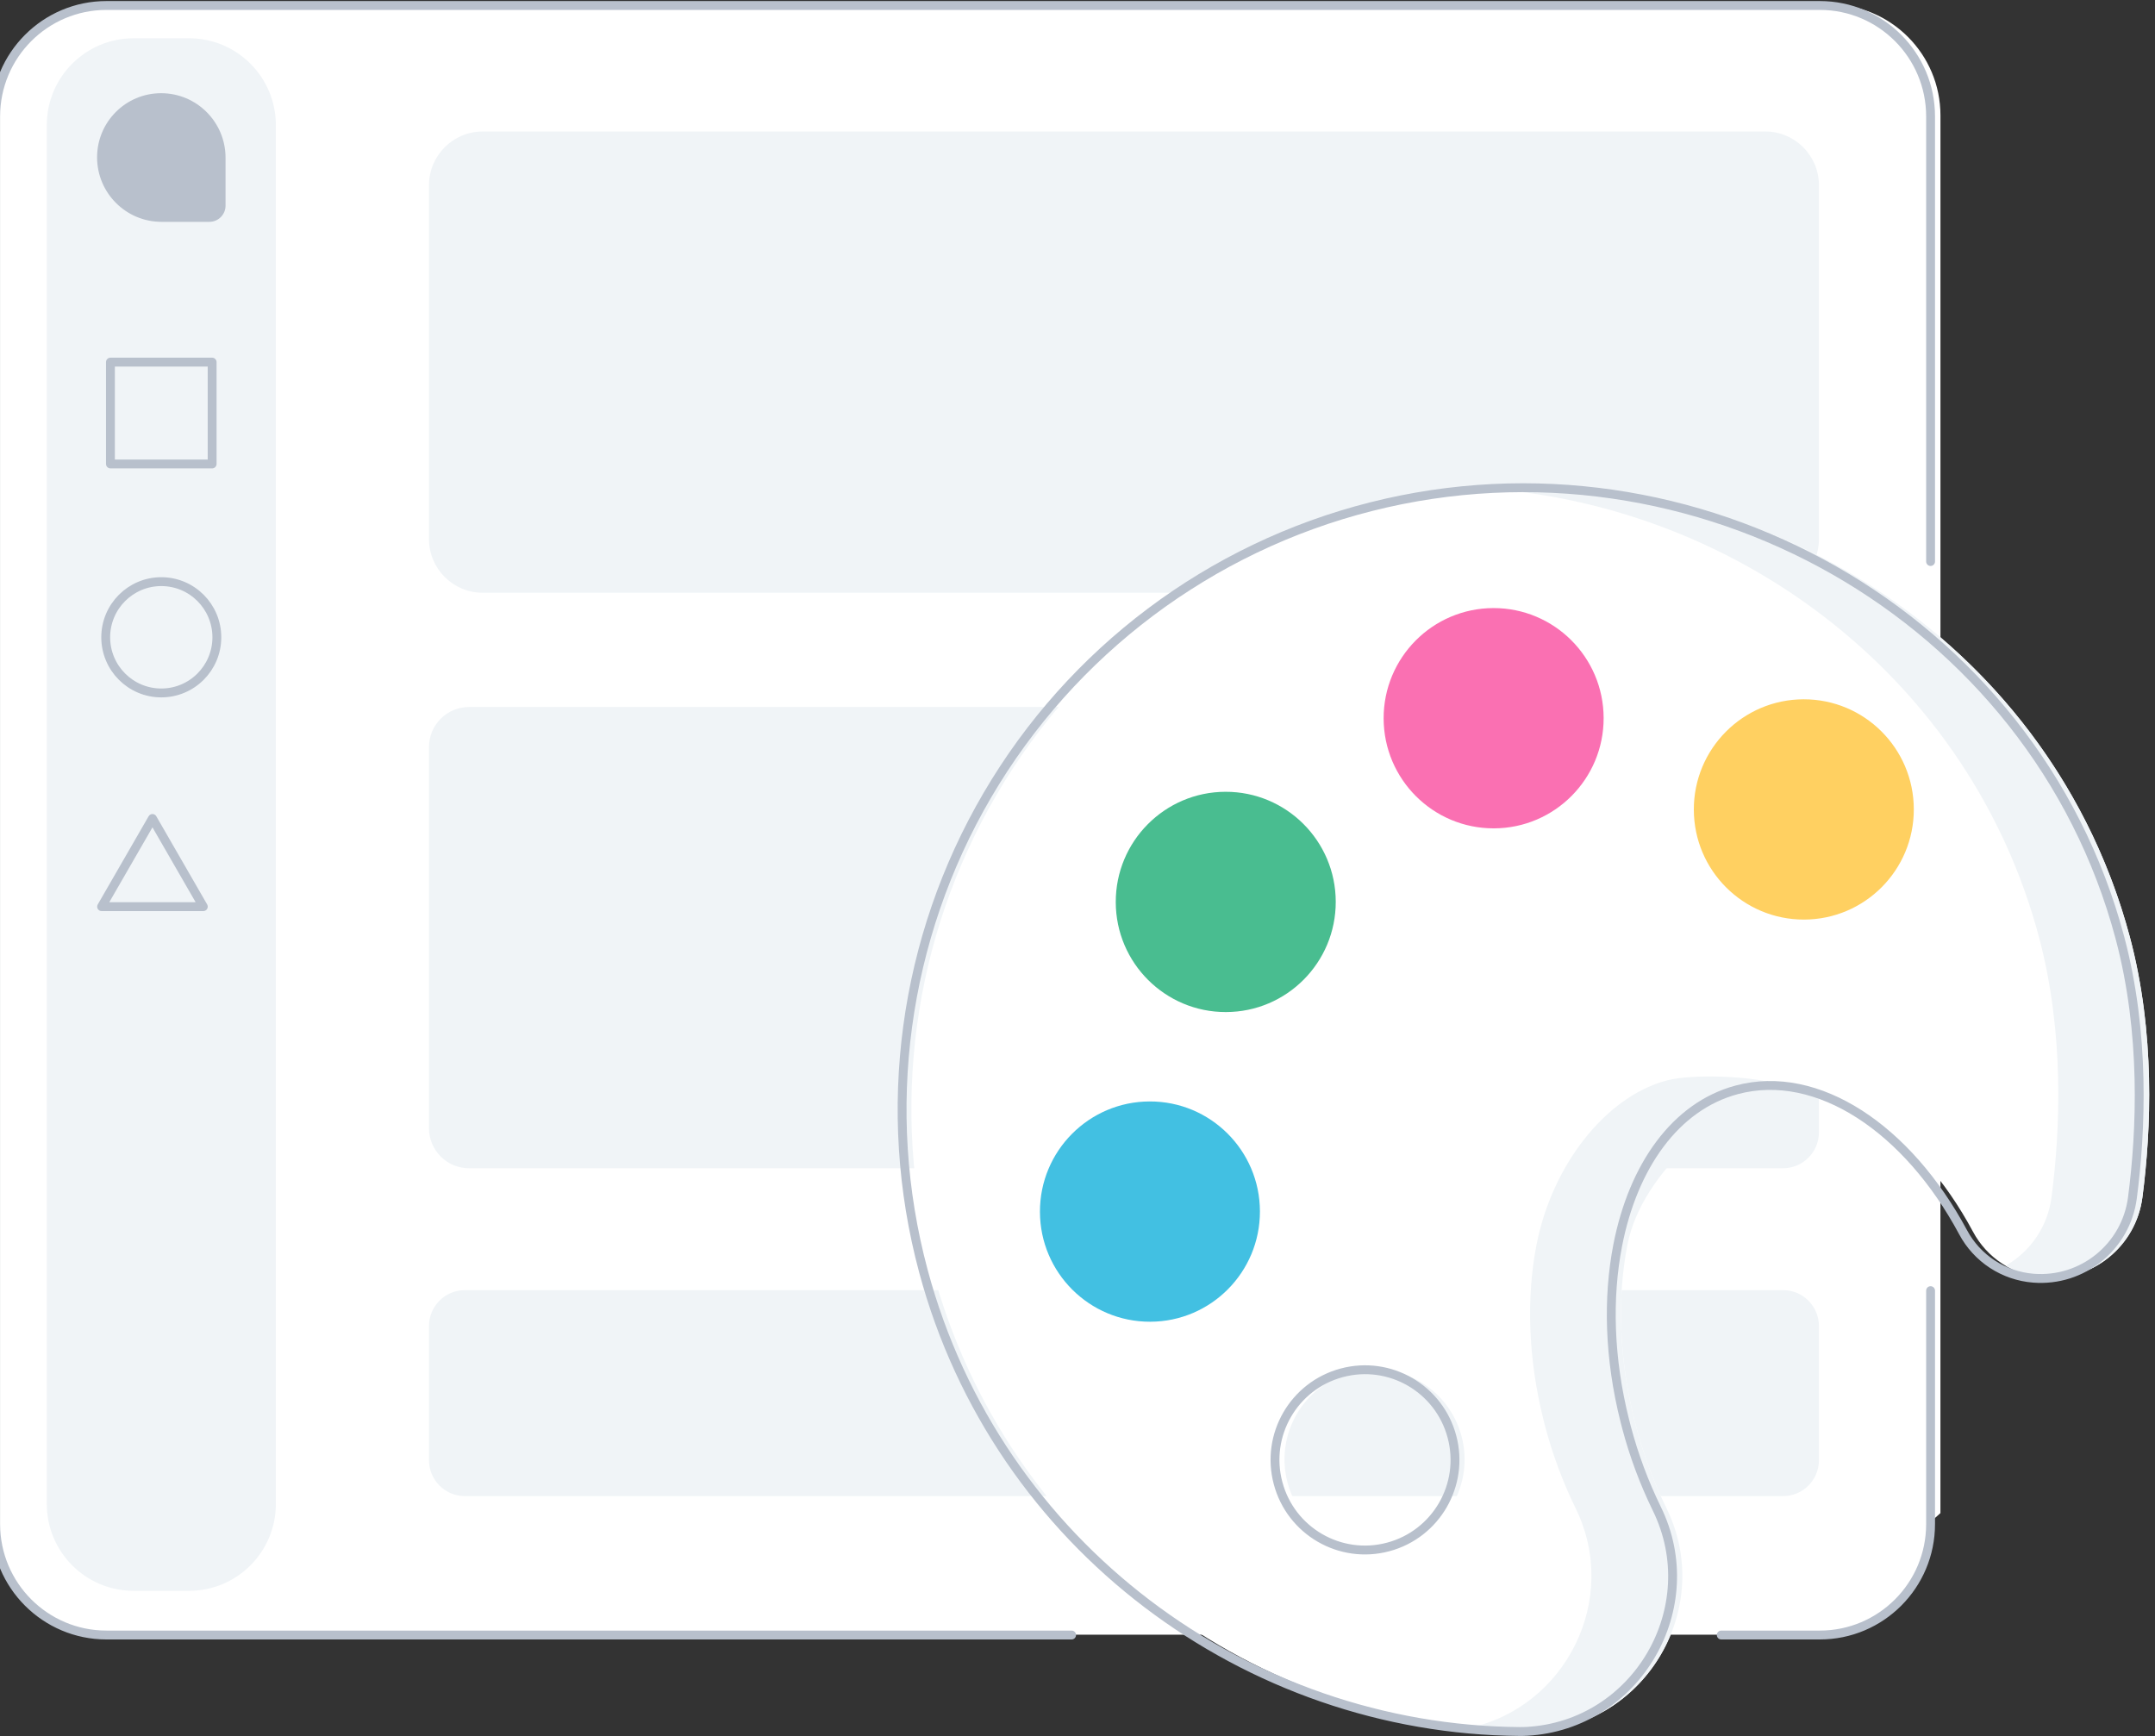 <?xml version="1.0" encoding="UTF-8"?>
<svg xmlns="http://www.w3.org/2000/svg" xmlns:xlink="http://www.w3.org/1999/xlink" width="319pt" height="257pt" viewBox="0 0 319 257" version="1.1">
<rect x="0" y="0" width="319" height="257" fill="#333333" stroke="none"/>
<g id="surface1">
<path style=" stroke:none;fill-rule:nonzero;fill:rgb(100%,100%,100%);fill-opacity:1;" d="M 287.242 83.004 L 287.242 17.09 C 287.242 8.016 279.895 0.656 270.832 0.656 L 17.066 0.656 C 8.004 0.656 0.656 8.016 0.656 17.09 L 0.656 225.555 C 0.656 234.633 8.004 241.988 17.066 241.988 L 267.016 241.988 L 287.238 223.992 Z M 287.242 83.004 "/>
<path style="fill-rule:nonzero;fill:rgb(100%,100%,100%);fill-opacity:1;stroke-width:2;stroke-linecap:round;stroke-linejoin:round;stroke:rgb(72.157%,75.294%,80%);stroke-opacity:1;stroke-miterlimit:4;" d="M 3669.757 -173.616 L 3451.972 -173.616 C 3438.165 -173.616 3426.971 -184.806 3426.971 -198.618 L 3426.971 -515.776 C 3426.971 -529.582 3438.165 -540.779 3451.972 -540.779 L 3838.587 -540.779 C 3852.393 -540.779 3863.588 -529.582 3863.588 -515.776 L 3863.588 -415.495 " transform="matrix(0.656,0,0,0.657,-2248.734,356.104)"/>
<path style=" stroke:none;fill-rule:nonzero;fill:rgb(94.118%,95.686%,96.863%);fill-opacity:1;" d="M 19.773 5.664 L 27.984 5.664 C 35.082 5.664 40.836 11.422 40.836 18.527 L 40.836 222.629 C 40.836 229.734 35.082 235.496 27.984 235.496 L 19.773 235.496 C 12.676 235.496 6.926 229.734 6.926 222.629 L 6.926 18.527 C 6.926 11.422 12.676 5.664 19.773 5.664 Z M 19.773 5.664 "/>
<path style="fill-rule:nonzero;fill:rgb(100%,100%,100%);fill-opacity:1;stroke-width:2;stroke-linecap:round;stroke-linejoin:round;stroke:rgb(72.157%,75.294%,80%);stroke-opacity:1;stroke-miterlimit:4;" d="M 3863.588 -251.213 L 3863.588 -198.612 C 3863.588 -184.806 3852.393 -173.616 3838.587 -173.616 L 3816.353 -173.616 " transform="matrix(0.656,0,0,0.657,-2248.734,356.104)"/>
<path style=" stroke:none;fill-rule:nonzero;fill:rgb(72.157%,75.294%,80%);fill-opacity:1;" d="M 30.996 32.84 L 23.91 32.84 C 18.641 32.84 14.371 28.562 14.371 23.289 C 14.371 18.047 18.613 13.797 23.848 13.797 C 29.117 13.797 33.387 18.074 33.387 23.348 L 33.387 30.441 C 33.387 31.766 32.316 32.84 30.996 32.84 Z M 30.996 32.84 "/>
<path style="fill:none;stroke-width:2;stroke-linecap:round;stroke-linejoin:round;stroke:rgb(72.157%,75.294%,80%);stroke-opacity:1;stroke-miterlimit:4;" d="M -0.002 -0.001 L 22.946 -0.001 L 22.946 22.945 L -0.002 22.945 Z M -0.002 -0.001 " transform="matrix(0.656,0,0,0.657,16.349,53.606)"/>
<path style="fill:none;stroke-width:2;stroke-linecap:round;stroke-linejoin:round;stroke:rgb(72.157%,75.294%,80%);stroke-opacity:1;stroke-miterlimit:4;" d="M 12.538 -0 C 19.465 -0 25.077 5.616 25.077 12.54 C 25.077 19.463 19.465 25.079 12.538 25.079 C 5.617 25.079 -0.001 19.463 -0.001 12.54 C -0.001 5.616 5.617 -0 12.538 -0 Z M 12.538 -0 " transform="matrix(0.656,0,0,0.657,15.649,86.102)"/>
<path style="fill:none;stroke-width:2;stroke-linecap:round;stroke-linejoin:round;stroke:rgb(72.157%,75.294%,80%);stroke-opacity:1;stroke-miterlimit:4;" d="M 3462.351 -357.598 L 3473.825 -337.731 L 3450.877 -337.731 Z M 3462.351 -357.598 " transform="matrix(0.656,0,0,0.657,-2248.734,356.104)"/>
<path style=" stroke:none;fill-rule:nonzero;fill:rgb(94.118%,95.686%,96.863%);fill-opacity:1;" d="M 71.449 19.465 L 261.305 19.465 C 265.695 19.465 269.254 23.031 269.254 27.426 L 269.254 79.785 C 269.254 84.184 265.695 87.746 261.305 87.746 L 71.449 87.746 C 67.059 87.746 63.5 84.184 63.5 79.785 L 63.5 27.426 C 63.5 23.031 67.059 19.465 71.449 19.465 Z M 71.449 19.465 "/>
<path style=" stroke:none;fill-rule:nonzero;fill:rgb(94.118%,95.686%,96.863%);fill-opacity:1;" d="M 69.43 104.66 L 160.113 104.66 C 163.387 104.66 166.043 107.316 166.043 110.598 L 166.043 167.004 C 166.043 170.281 163.387 172.941 160.113 172.941 L 69.43 172.941 C 66.152 172.941 63.5 170.281 63.5 167.004 L 63.5 110.598 C 63.5 107.316 66.152 104.66 69.43 104.66 Z M 69.43 104.66 "/>
<path style=" stroke:none;fill-rule:nonzero;fill:rgb(94.118%,95.686%,96.863%);fill-opacity:1;" d="M 68.812 190.984 L 263.941 190.984 C 266.875 190.984 269.254 193.367 269.254 196.305 L 269.254 216.152 C 269.254 219.09 266.875 221.473 263.941 221.473 L 68.812 221.473 C 65.879 221.473 63.5 219.09 63.5 216.152 L 63.5 196.305 C 63.5 193.367 65.879 190.984 68.812 190.984 Z M 68.812 190.984 "/>
<path style=" stroke:none;fill-rule:nonzero;fill:rgb(94.118%,95.686%,96.863%);fill-opacity:1;" d="M 176.559 104.66 L 263.93 104.66 C 266.871 104.66 269.254 107.047 269.254 109.992 L 269.254 167.609 C 269.254 170.555 266.871 172.941 263.93 172.941 L 176.559 172.941 C 173.617 172.941 171.234 170.555 171.234 167.609 L 171.234 109.992 C 171.234 107.047 173.617 104.66 176.559 104.66 Z M 176.559 104.66 "/>
<path style=" stroke:none;fill-rule:nonzero;fill:rgb(100%,100%,100%);fill-opacity:1;" d="M 246.691 223.277 C 244.805 219.414 243.301 215.371 242.199 211.215 C 242.113 210.895 242.035 210.574 241.953 210.254 C 239.629 201.043 239.391 192.039 240.902 184.277 C 243.184 172.555 249.449 163.676 258.531 161.246 C 270.512 158.039 283.832 167.004 292.059 182.336 C 293.082 184.254 294.574 185.883 296.395 187.07 C 298.215 188.258 300.301 188.969 302.465 189.141 C 309.738 189.719 316.188 184.492 317.137 177.246 C 318.434 167.312 319.066 152.902 315.273 138.684 C 302.523 90.914 252.242 62.766 204.371 74.883 C 180.488 80.922 160.02 96.301 147.555 117.582 C 135.086 138.859 131.668 164.258 138.062 188.082 C 148.984 228.812 186.055 255.996 226.418 256.277 C 226.738 256.277 227.098 256.273 227.492 256.25 C 243.73 255.32 253.867 237.902 246.691 223.277 Z M 190.598 219.496 C 188.695 212.375 192.918 205.059 200.031 203.156 C 207.141 201.25 214.449 205.48 216.348 212.605 C 218.25 219.727 214.023 227.043 206.914 228.941 C 199.801 230.848 192.496 226.617 190.598 219.496 Z M 190.598 219.496 "/>
<path style=" stroke:none;fill-rule:nonzero;fill:rgb(25.882%,75.294%,88.627%);fill-opacity:1;" d="M 170.262 195.66 C 161.266 195.684 153.961 188.398 153.941 179.395 C 153.918 170.391 161.191 163.07 170.184 163.051 C 179.176 163.027 186.484 170.312 186.504 179.316 C 186.523 188.32 179.254 195.641 170.262 195.66 Z M 170.262 195.66 "/>
<path style=" stroke:none;fill-rule:nonzero;fill:rgb(28.627%,74.118%,56.471%);fill-opacity:1;" d="M 181.48 149.82 C 172.492 149.84 165.184 142.559 165.164 133.555 C 165.141 124.551 172.414 117.23 181.406 117.211 C 190.398 117.191 197.707 124.473 197.727 133.48 C 197.746 142.484 190.473 149.801 181.48 149.82 Z M 181.48 149.82 "/>
<path style=" stroke:none;fill-rule:nonzero;fill:rgb(98.039%,43.922%,69.804%);fill-opacity:1;" d="M 221.137 122.625 C 212.145 122.648 204.84 115.363 204.816 106.359 C 204.797 97.355 212.066 90.039 221.059 90.016 C 230.051 89.996 237.359 97.277 237.383 106.281 C 237.402 115.289 230.129 122.605 221.137 122.625 Z M 221.137 122.625 "/>
<path style=" stroke:none;fill-rule:nonzero;fill:rgb(100%,81.569%,38.039%);fill-opacity:1;" d="M 267.055 136.129 C 258.062 136.148 250.754 128.867 250.734 119.859 C 250.715 110.855 257.984 103.539 266.977 103.52 C 275.969 103.496 283.277 110.777 283.297 119.785 C 283.32 128.789 276.047 136.105 267.055 136.129 Z M 267.055 136.129 "/>
<path style=" stroke:none;fill-rule:nonzero;fill:rgb(94.118%,95.686%,96.863%);fill-opacity:1;" d="M 315.27 138.684 C 303.922 96.164 262.832 69.188 220.18 72.32 C 257.742 75.07 291.668 100.664 301.816 138.684 C 305.609 152.902 304.977 167.316 303.68 177.25 C 303.125 181.504 300.609 185.25 296.883 187.371 C 298.586 188.379 300.492 188.988 302.465 189.145 C 309.734 189.727 316.188 184.496 317.133 177.254 C 318.434 167.316 319.066 152.902 315.27 138.684 Z M 315.27 138.684 "/>
<path style=" stroke:none;fill-rule:nonzero;fill:rgb(94.118%,95.686%,96.863%);fill-opacity:1;" d="M 263.598 160.602 C 259.66 159.285 250.566 158.918 246.691 159.953 C 237.613 162.387 229.73 172.555 227.445 184.277 C 225.938 192.039 226.176 201.039 228.496 210.254 C 228.578 210.574 228.656 210.895 228.742 211.215 C 229.844 215.371 231.352 219.414 233.238 223.277 C 239.883 236.824 231.668 252.766 217.512 255.777 C 220.453 256.086 223.422 256.254 226.414 256.281 C 226.738 256.281 227.098 256.273 227.492 256.25 C 243.73 255.32 253.867 237.902 246.691 223.277 C 244.805 219.414 243.301 215.371 242.199 211.215 C 242.113 210.895 242.035 210.574 241.953 210.254 C 239.629 201.043 239.391 192.039 240.902 184.277 C 243.047 173.27 255.402 163.609 263.598 160.602 Z M 263.598 160.602 "/>
<path style="fill:none;stroke-width:2;stroke-linecap:round;stroke-linejoin:round;stroke:rgb(72.157%,75.294%,80%);stroke-opacity:1;stroke-miterlimit:4;" d="M 3801.808 -202.083 C 3798.934 -207.96 3796.642 -214.111 3794.964 -220.435 C 3794.833 -220.922 3794.714 -221.409 3794.589 -221.897 C 3791.048 -235.91 3790.685 -249.609 3792.988 -261.417 C 3796.464 -279.252 3806.01 -292.761 3819.846 -296.457 C 3838.099 -301.336 3858.392 -287.697 3870.925 -264.371 C 3872.485 -261.453 3874.758 -258.975 3877.531 -257.168 C 3880.305 -255.361 3883.483 -254.28 3886.78 -254.018 C 3897.861 -253.139 3907.686 -261.09 3909.132 -272.115 C 3911.108 -287.228 3912.072 -309.151 3906.294 -330.784 C 3886.869 -403.46 3810.265 -446.285 3737.333 -427.85 C 3700.947 -418.662 3669.763 -395.265 3650.772 -362.888 C 3631.776 -330.516 3626.569 -291.875 3636.311 -255.629 C 3652.95 -193.661 3709.427 -152.304 3770.921 -151.876 C 3771.409 -151.876 3771.957 -151.882 3772.558 -151.918 C 3797.297 -153.332 3812.74 -179.832 3801.808 -202.083 Z M 3716.349 -207.835 C 3713.45 -218.67 3719.884 -229.801 3730.721 -232.695 C 3741.552 -235.595 3752.687 -229.159 3755.579 -218.319 C 3758.477 -207.485 3752.038 -196.354 3741.207 -193.465 C 3730.37 -190.565 3719.241 -197.001 3716.349 -207.835 Z M 3716.349 -207.835 " transform="matrix(0.656,0,0,0.657,-2248.734,356.104)"/>
</g>
</svg>
